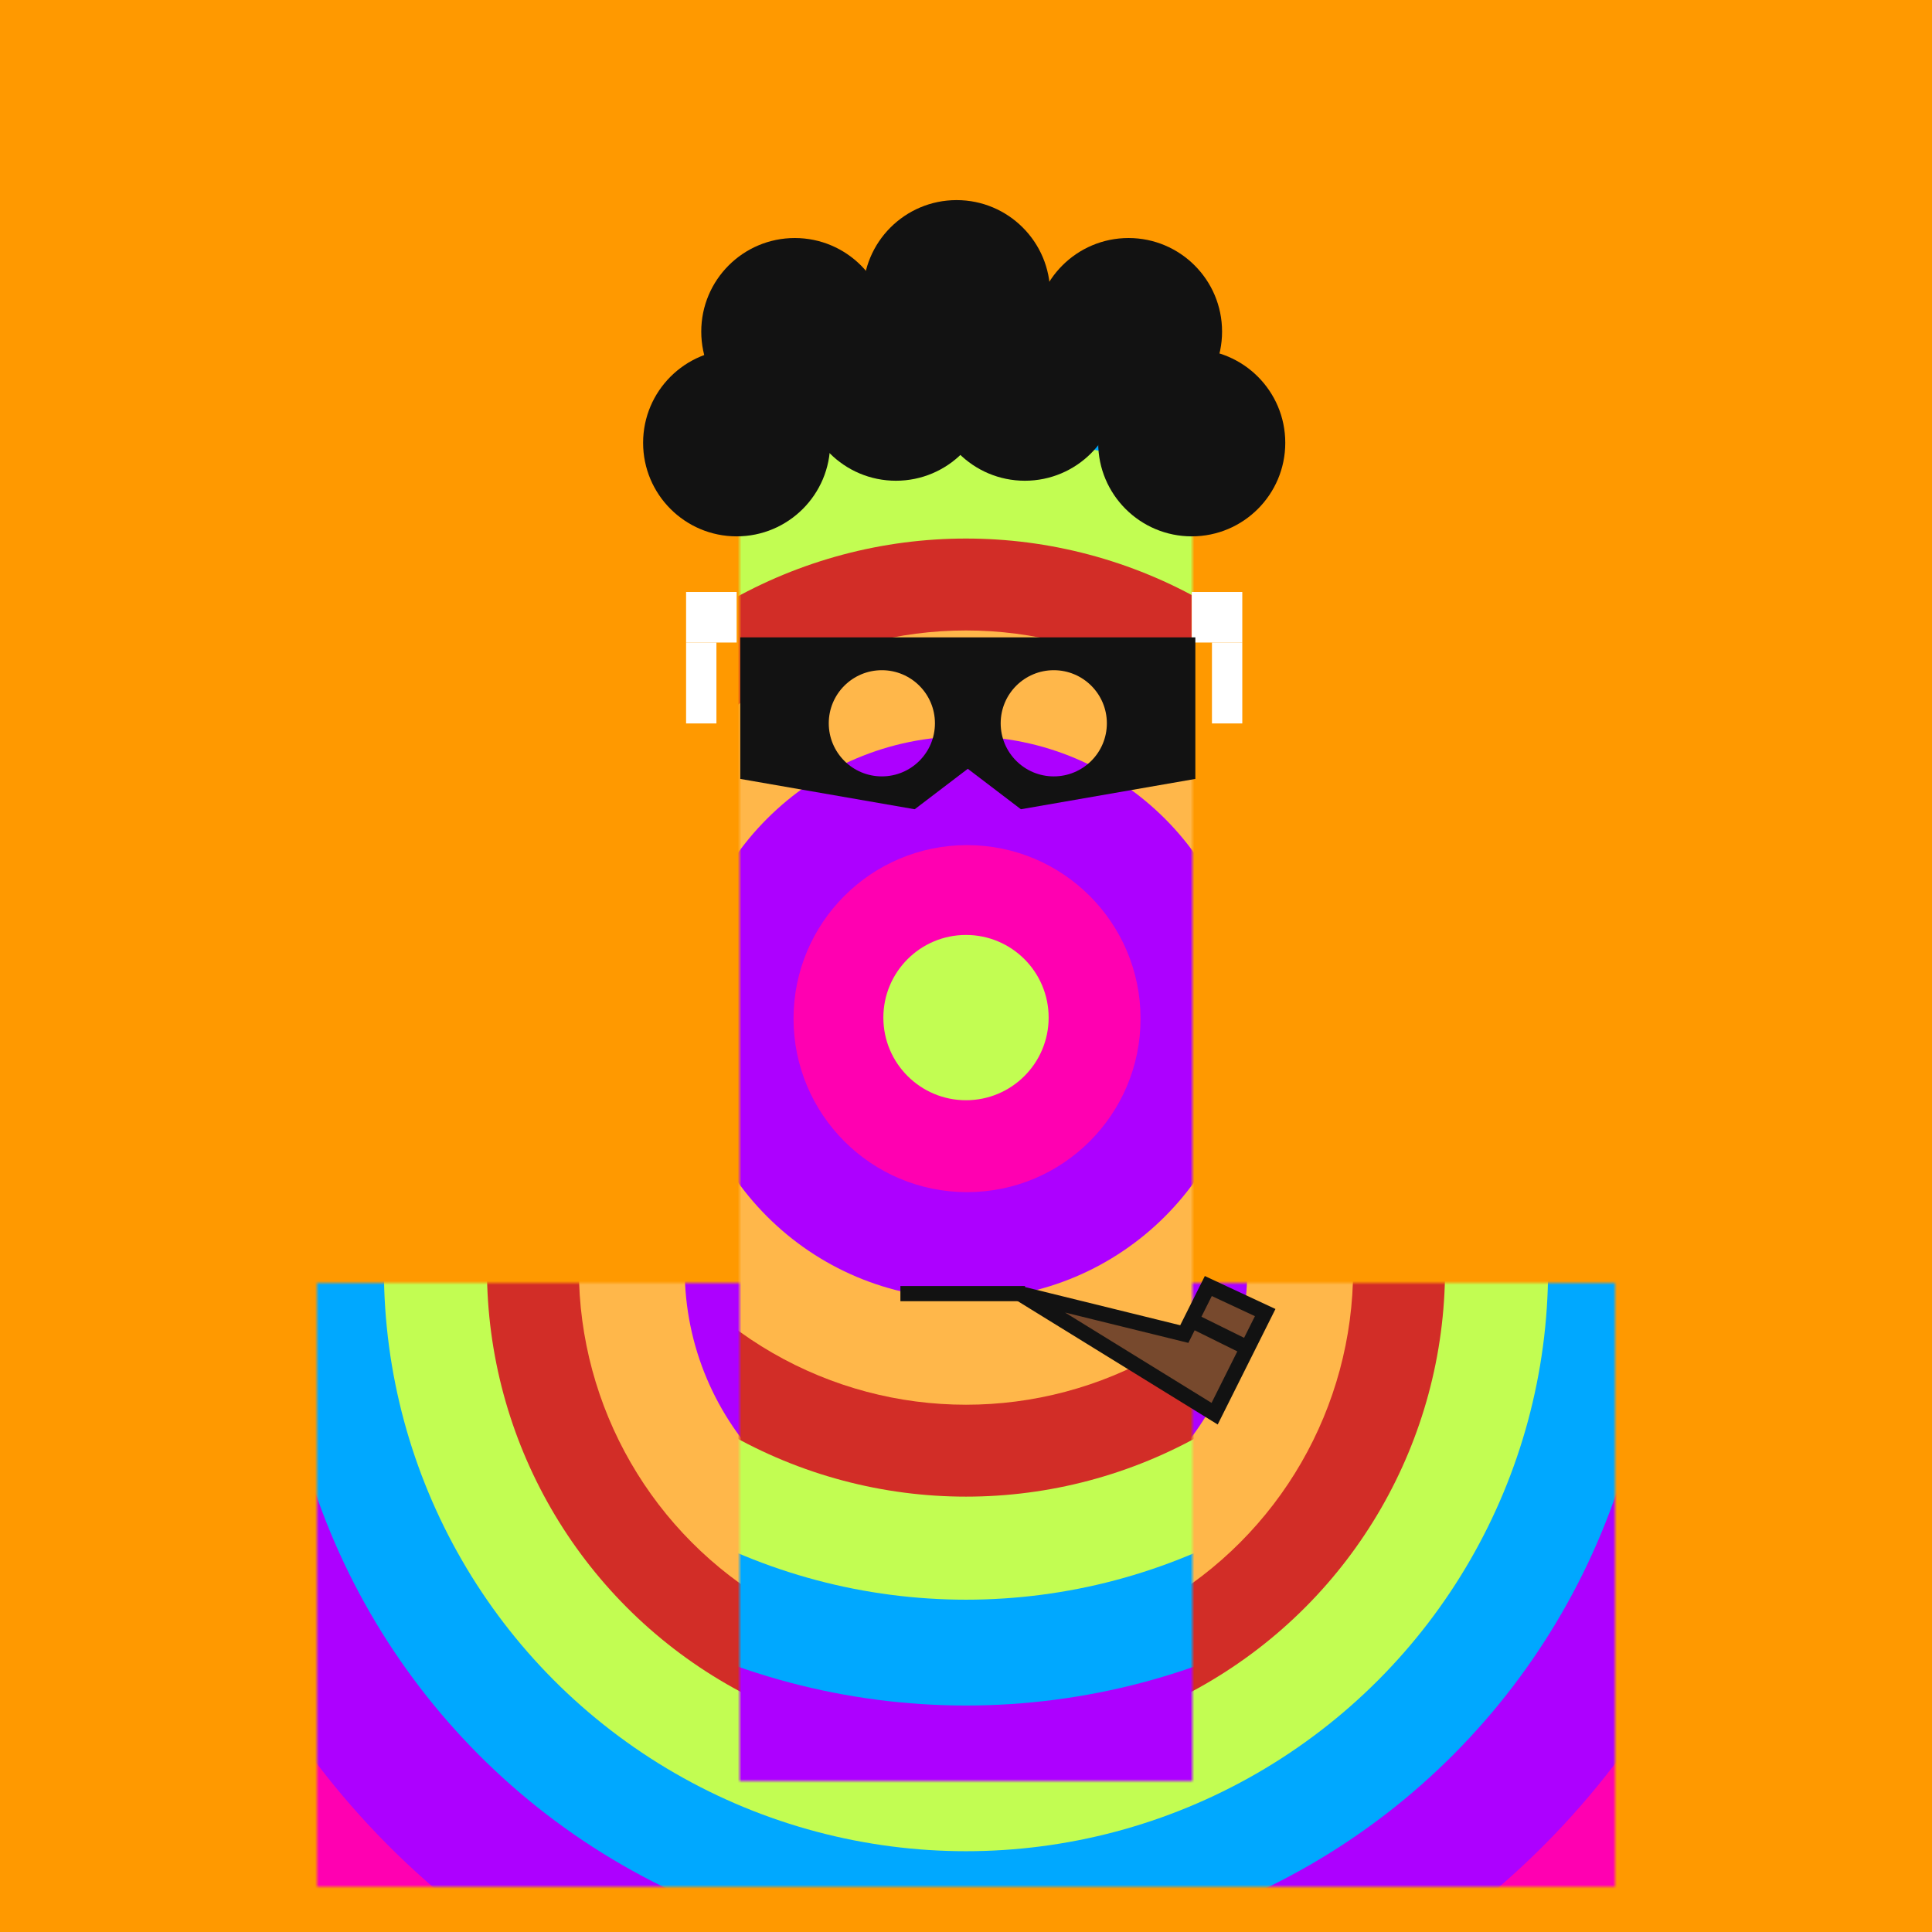 <svg xmlns="http://www.w3.org/2000/svg" viewBox="0 0 512 512"><rect x="0" y="0" width="512" height="512" fill="#333333" stroke="none"/><g id="layer1" transform="translate(0, 0)"><svg width="512" height="512" viewBox="0 0 512 512" fill="none" xmlns="http://www.w3.org/2000/svg">
<g clip-path="url(#clip0_75_1428)">
<path d="M512 0H0V512H512V0Z" fill="#FF9900"/>
<mask id="mask0_75_1428" style="mask-type:alpha" maskUnits="userSpaceOnUse" x="84" y="340" width="344" height="160">
<rect x="84" y="340" width="344" height="160" fill="#DA420F"/>
</mask>
<g mask="url(#mask0_75_1428)">
<circle cx="256" cy="336.328" r="279" fill="#C2FD52"/>
<circle cx="256" cy="336.328" r="245.048" fill="#FF00B1"/>
<circle cx="256" cy="336.328" r="216.262" fill="#AD00FF"/>
<circle cx="256" cy="336.328" r="182.31" fill="#00A8FF"/>
<circle cx="256" cy="336.328" r="154.262" fill="#C2FD52"/>
<circle cx="256" cy="336.328" r="126.952" fill="#D22D27"/>
<circle cx="256.001" cy="336.329" r="102.595" fill="#FFB74A"/>
<circle cx="256.001" cy="336.329" r="74.548" fill="#AD00FF"/>
<circle cx="256.277" cy="336.605" r="45.983" fill="#FF00B1"/>
<circle cx="256" cy="336.328" r="21.901" fill="#C2FD52"/>
</g>
<mask id="mask1_75_1428" style="mask-type:alpha" maskUnits="userSpaceOnUse" x="196" y="96" width="120" height="376">
<rect x="196" y="96" width="120" height="376" fill="#F15824"/>
</mask>
<g mask="url(#mask1_75_1428)">
<circle cx="256" cy="269.672" r="279" fill="#C2FD52"/>
<circle cx="256" cy="269.672" r="245.048" fill="#FF00B1"/>
<circle cx="256" cy="269.672" r="216.262" fill="#AD00FF"/>
<circle cx="256" cy="269.672" r="182.31" fill="#00A8FF"/>
<circle cx="256" cy="269.672" r="154.262" fill="#C2FD52"/>
<circle cx="256" cy="269.672" r="126.952" fill="#D22D27"/>
<circle cx="256.001" cy="269.672" r="102.595" fill="#FFB74A"/>
<circle cx="256.001" cy="269.673" r="74.548" fill="#AD00FF"/>
<circle cx="256.277" cy="269.948" r="45.983" fill="#FF00B1"/>
<circle cx="256" cy="269.672" r="21.901" fill="#C2FD52"/>
</g>
</g>
<defs>
<clipPath id="clip0_75_1428">
<rect width="512" height="512" fill="white"/>
</clipPath>
</defs>
</svg>
</g><g id="layer2" transform="translate(84, 22)"><svg width="344" height="344" viewBox="0 0 344 344" fill="none" xmlns="http://www.w3.org/2000/svg">
<circle cx="169.51" cy="55.82" r="24.79" fill="#121212"/>
<circle cx="153.43" cy="80.61" r="24.79" fill="#121212"/>
<circle cx="187.6" cy="80.61" r="24.79" fill="#121212"/>
<circle cx="126.63" cy="65.87" r="24.79" fill="#121212"/>
<circle cx="111.22" cy="95.35" r="24.79" fill="#121212"/>
<circle cx="231.82" cy="95.35" r="24.79" fill="#121212"/>
<circle cx="215.07" cy="65.87" r="24.79" fill="#121212"/>
<rect x="97.82" y="134.88" width="13.4" height="13.4" fill="white"/>
<rect width="13.4" height="13.4" transform="matrix(-1 0 0 1 245.22 134.88)" fill="white"/>
<rect x="97.82" y="148.28" width="8.04" height="21.44" fill="white"/>
<rect width="8.04" height="21.44" transform="matrix(-1 0 0 1 245.22 148.28)" fill="white"/>
</svg>
</g><g id="layer3" transform="translate(84, 55)"><svg width="344" height="344" viewBox="0 0 344 344" fill="none" xmlns="http://www.w3.org/2000/svg">
<path fill-rule="evenodd" clip-rule="evenodd" d="M112.18 113.9H232.78V151.42L186.55 159.46L172.48 148.74L158.41 159.46L112.18 151.42V113.9ZM163.77 136.68C163.77 144.451 157.471 150.75 149.7 150.75C141.929 150.75 135.63 144.451 135.63 136.68C135.63 128.91 141.929 122.61 149.7 122.61C157.471 122.61 163.77 128.91 163.77 136.68ZM195.26 150.75C203.031 150.75 209.33 144.451 209.33 136.68C209.33 128.91 203.031 122.61 195.26 122.61C187.489 122.61 181.19 128.91 181.19 136.68C181.19 144.451 187.489 150.75 195.26 150.75Z" fill="#121212"/>
</svg>
</g><g id="layer4" transform="translate(84, 140)"><svg width="344" height="344" viewBox="0 0 344 344" fill="none" xmlns="http://www.w3.org/2000/svg">
<path d="M154.617 202.82H187.64" stroke="#121212" stroke-width="4.02"/>
<path d="M229.85 213.54L186.3 202.82L237.89 234.645L246.6 217.225L251.29 207.845L236.215 200.81L231.693 209.855L229.85 213.54Z" fill="#77492D"/>
<path d="M246.6 217.225L251.29 207.845L236.215 200.81L231.693 209.855M246.6 217.225L237.89 234.645L186.3 202.82L229.85 213.54L231.693 209.855M246.6 217.225L231.693 209.855" stroke="#121212" stroke-width="4.02"/>
</svg>
</g></svg>